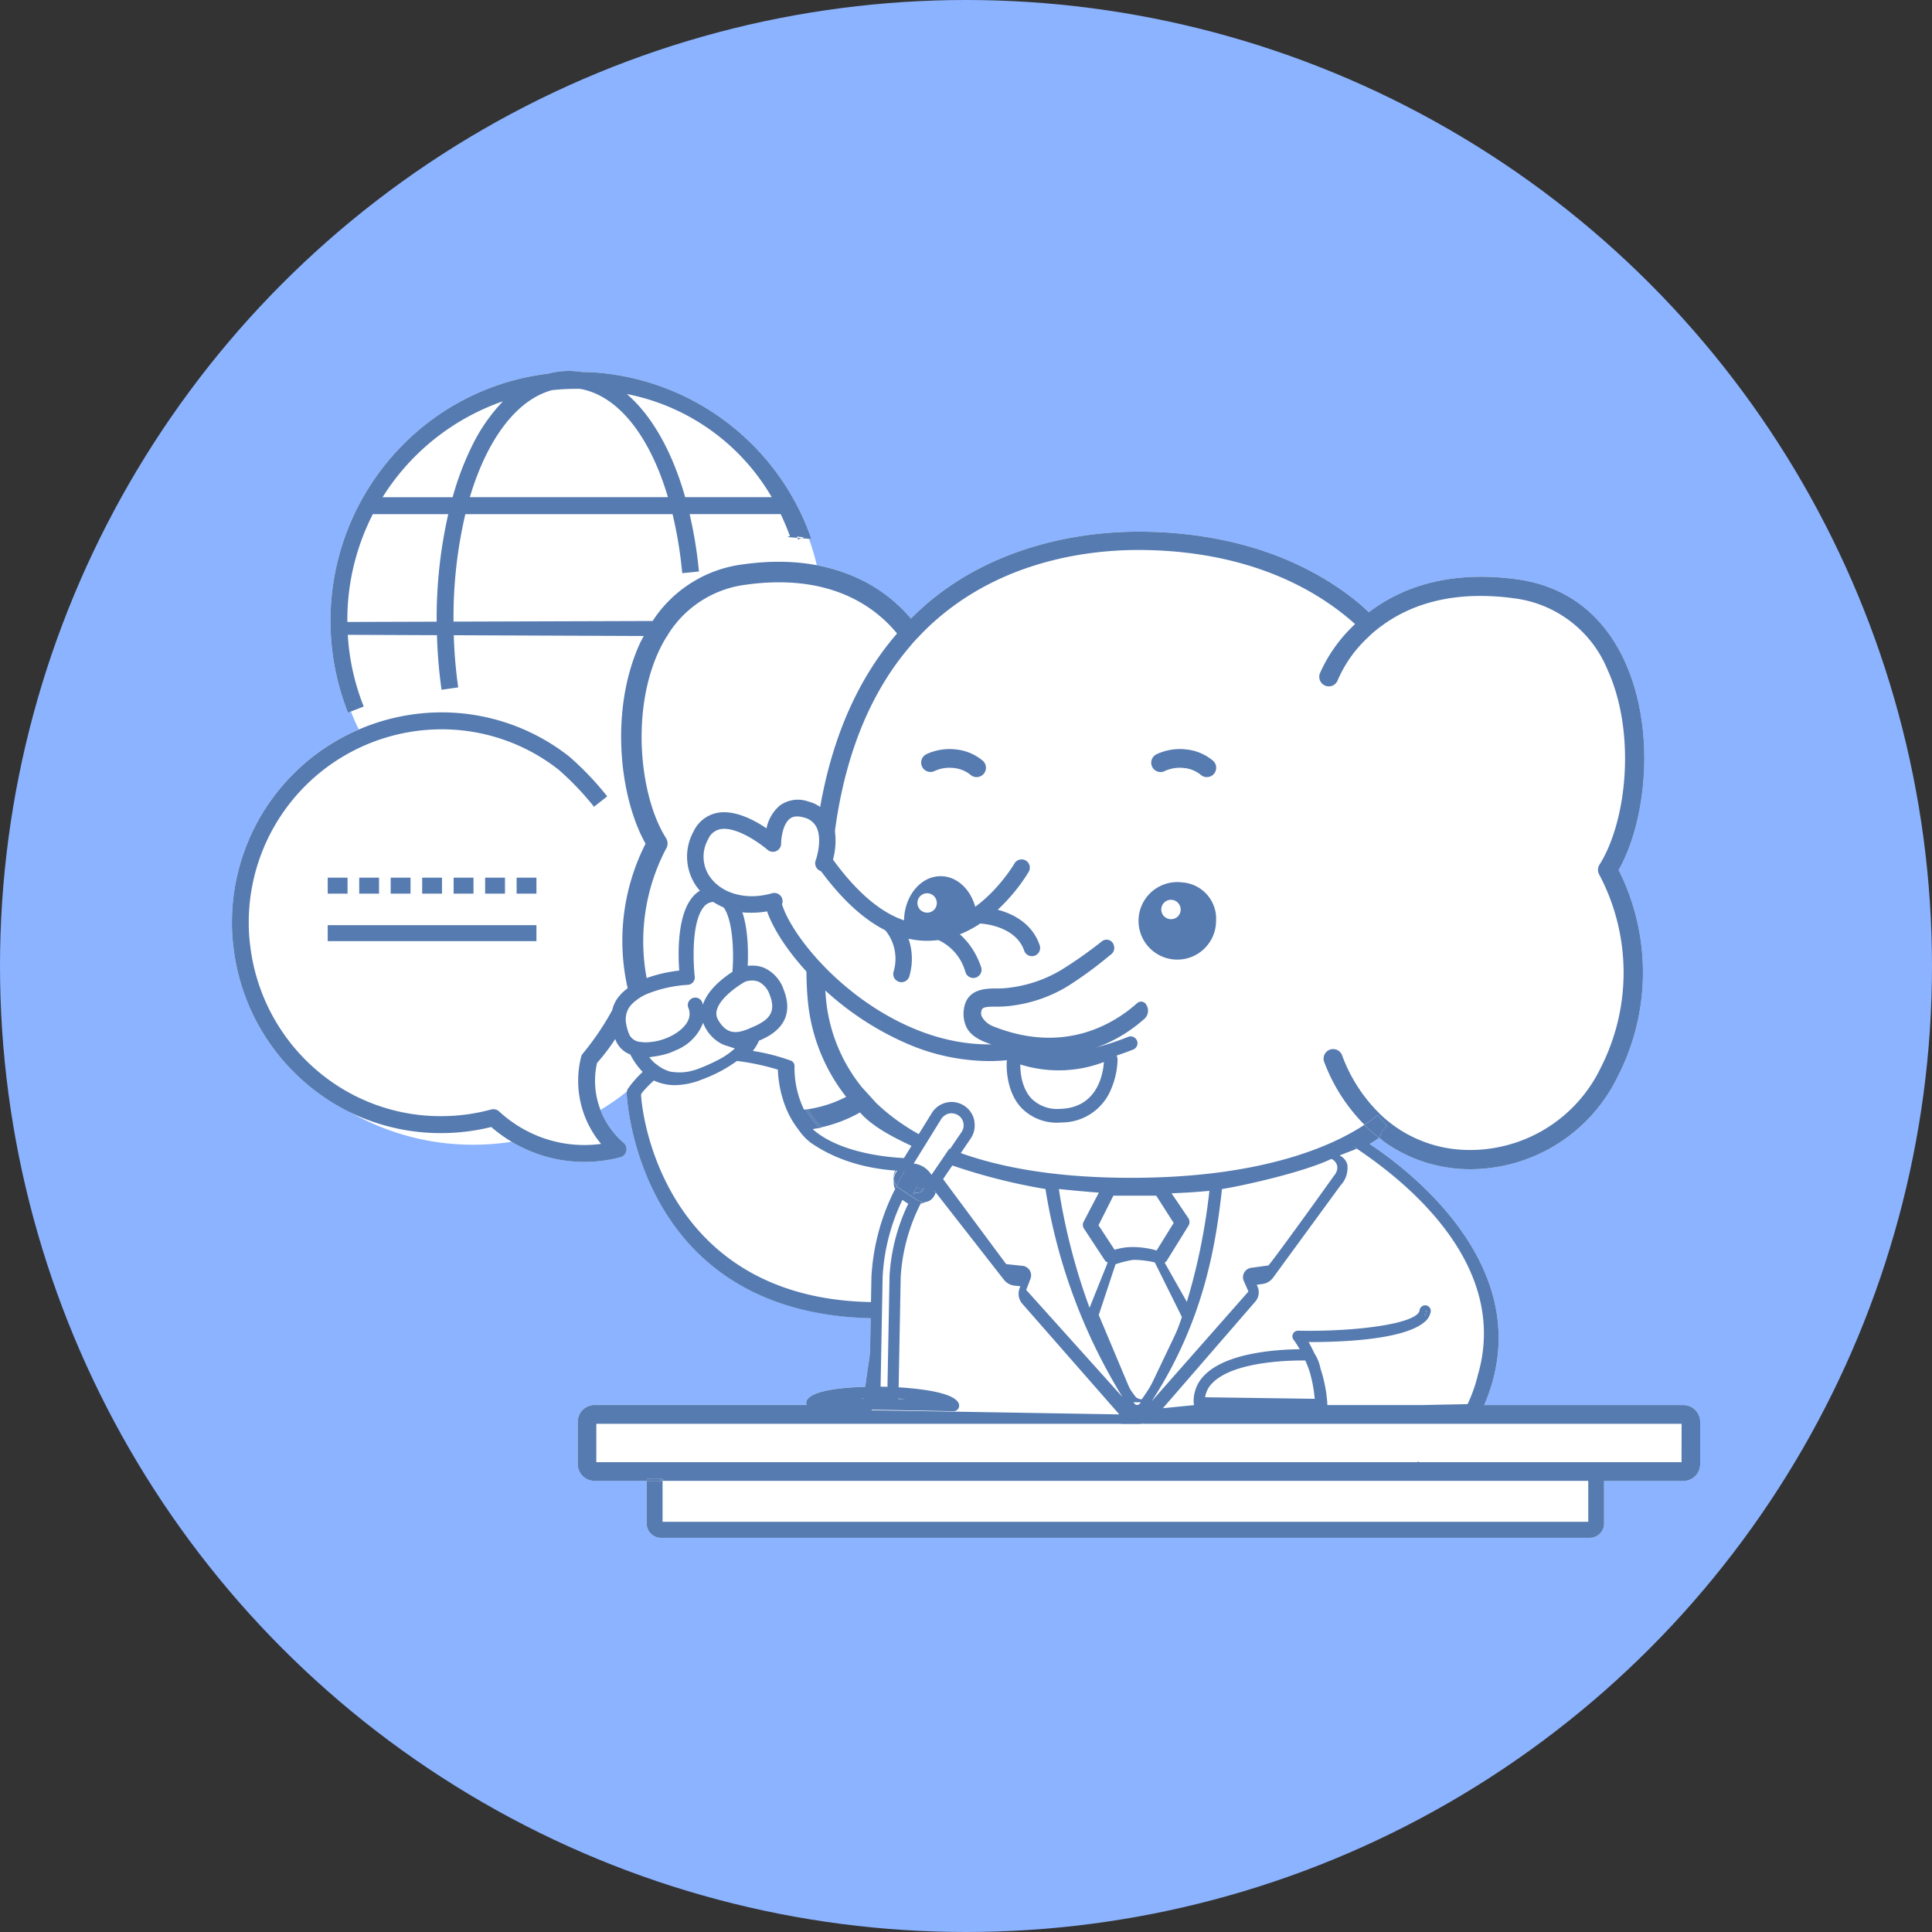 <svg xmlns="http://www.w3.org/2000/svg" width="250" height="250">
    <rect width="100%" height="100%" fill="#333333" stroke="none"/>
    <defs>
        <style>
            .cls-2{fill:#fff}.cls-3{fill:#567bb0}
        </style>
    </defs>
    <g id="그룹_3625" data-name="그룹 3625" transform="translate(-1320 -495.648)">
        <circle id="타원_1287" data-name="타원 1287" cx="125" cy="125" r="125" transform="translate(1320 495.648)" style="fill:#8bb3ff"/>
        <g id="그룹_3611" data-name="그룹 3611" transform="translate(0 -756)">
            <path id="패스_3837" data-name="패스 3837" class="cls-2" d="M671.876 1614.227H646.1a23.591 23.591 0 0 0 1.193-3.468c4.133-15.92-11.862-27.591-16.032-30.318a8.86 8.86 0 0 0 1.244-.807l.674.544a19.061 19.061 0 0 0 10.248 3.512c.315.014.628.022.943.022a21.258 21.258 0 0 0 18.992-11.96 29.455 29.455 0 0 0 .132-26.759c3.58-6.3 4.883-18.1.779-27.04-2.768-6.031-7.543-9.681-13.81-10.559-9.161-1.282-15.311 1.2-19.289 4.242-.566-.517-1.124-1.042-1.726-1.521-9.237-7.361-20.372-8.905-28.086-8.905-5.971 0-17.4 1.151-26.829 8.862a35.7 35.7 0 0 0-2.609 2.383 20.063 20.063 0 0 0-2.214-2.227 21.068 21.068 0 0 0-9.97-4.675 31.27 31.27 0 0 0-1.012-3.417l.313.026-.09-.252a32.108 32.108 0 0 0-27.416-21.263 32.697 32.697 0 0 0-2.231-.1 10.347 10.347 0 0 0-4.335.22 31.67 31.67 0 0 0-16.774 7.334 32.344 32.344 0 0 0-9.216 36.284l.1.247.374-.147c.311.79.648 1.566 1.019 2.323a27.177 27.177 0 0 0-16.414 25.006 24.117 24.117 0 0 0 .214 3.279 27.272 27.272 0 0 0 10.74 18.6 26.777 26.777 0 0 0 4.334 2.624 31.928 31.928 0 0 0 15.969 4.223 32.743 32.743 0 0 0 4.957-.381 18.53 18.53 0 0 0 2.621 1.3 17.955 17.955 0 0 0 6.748 1.3 18.469 18.469 0 0 0 4.663-.591 1.08 1.08 0 0 0 .79-.813 1.1 1.1 0 0 0-.357-1.075 10.687 10.687 0 0 1-2.977-4.249 30.66 30.66 0 0 0 3.409-2.376 1.164 1.164 0 0 0-.034.311c.081 1.028 1.653 28.29 31.576 29l-.088 4.7a145.06 145.06 0 0 0-.606 4.192c-2.765.076-6.875.414-7.562 1.749a.741.741 0 0 0-.081.316.727.727 0 0 0 .051.285h-27.45a2.181 2.181 0 0 0-2.17 2.183v5.45a2.179 2.179 0 0 0 2.17 2.183h6.75v5.511a1.856 1.856 0 0 0 1.851 1.86h120.183a1.856 1.856 0 0 0 1.851-1.86v-5.5h10.266a2.178 2.178 0 0 0 2.17-2.183v-5.45a2.179 2.179 0 0 0-2.17-2.175z" transform="translate(865.953 -180.766)"/>
            <g id="_-e-icon_08_off" data-name="-e-icon_08_off" transform="translate(164.791 758.778)">
                <path id="패스_1447" data-name="패스 1447" class="cls-3" d="m1309.146 661.963-3.236-5.713a.8.8 0 0 0 .291-.265l2.825-4.559a.972.972 0 0 0 0-.865l-2.774-4.093a2.368 2.368 0 0 0-.864-.224h-6.769a1.545 1.545 0 0 0-.875.291l-2.323 4.446a.884.884 0 0 0 .018.813l2.726 4.151a.866.866 0 0 0 .38.293l-2.808 7a.6.6 0 0 0 .039.538l5.993 10.549 1.76-.008 5.054-10.4c.108-.189.118-2.979.565-1.944m-11.792-10.553 1.924-3.829h5.546l2.256 3.528-2.208 3.565a11.174 11.174 0 0 0-3.039-.447 7.929 7.929 0 0 0-2.4.352zm6.071 22.221c-.336.706-1.506.053-1.852-.649l-4.189-9.965 2.175-6.563a13.845 13.845 0 0 1 2.289-.571 12.9 12.9 0 0 1 2.786.328l3.624 7.292z"/>
                <path id="패스_1448" data-name="패스 1448" class="cls-3" d="M1308.2 607.054a5.016 5.016 0 1 0 4.366 5.051 4.712 4.712 0 0 0-4.366-5.051m-1.456 4.758a1.254 1.254 0 1 1 1.241-1.211 1.234 1.234 0 0 1-1.241 1.211"/>
                <path id="패스_1449" data-name="패스 1449" class="cls-3" d="M1312.161 591.3a6.348 6.348 0 0 0-3.466-1.454 7.087 7.087 0 0 0-3.781.6 1.213 1.213 0 0 0 .019 2.239 1.187 1.187 0 0 0 .92-.008 4.653 4.653 0 0 1 2.555-.426 4.02 4.02 0 0 1 2.19.888 1.187 1.187 0 0 0 .692.288h.09a1.2 1.2 0 0 0 .915-.424 1.217 1.217 0 0 0-.133-1.707"/>
                <path id="패스_1450" data-name="패스 1450" class="cls-3" d="M1282.368 591.3a6.373 6.373 0 0 0-3.467-1.454 7.087 7.087 0 0 0-3.781.6 1.211 1.211 0 0 0 .941 2.231 4.624 4.624 0 0 1 2.555-.426 4.016 4.016 0 0 1 2.188.888 1.181 1.181 0 0 0 .692.288h.09a1.2 1.2 0 0 0 .915-.424 1.218 1.218 0 0 0-.132-1.707"/>
                <path id="패스_1451" data-name="패스 1451" class="cls-3" d="m1258.47 562.674.448-.161-.529-.043c.025.07.056.134.081.2"/>
                <path id="패스_1452" data-name="패스 1452" class="cls-3" d="m1261.262 638.8.28-.064a9.137 9.137 0 0 1-1.776-2.333c-.082.014-.17.014-.255.027a9.4 9.4 0 0 0 1.751 2.37"/>
                <path id="패스_1453" data-name="패스 1453" class="cls-3" d="m1242.6 628.809.005.008c.063-.032.127-.062.191-.093-.067.025-.13.059-.2.085"/>
                <path id="패스_1454" data-name="패스 1454" class="cls-3" d="M1242.049 629.051c.123-.047.247-.088.367-.14.067-.029.129-.062.193-.094l-.005-.006c-.187.078-.374.157-.555.241"/>
                <path id="패스_1455" data-name="패스 1455" class="cls-3" d="m1339.858 662.533-.238-.031-.03.694a1.5 1.5 0 0 0 .268-.664"/>
                <path id="패스_1456" data-name="패스 1456" class="cls-3" d="M1302.335 674.924h.322v-.029l.024-.055c.023-.052.048-.1.071-.157h-.527l-.027.057z"/>
                <path id="패스_1457" data-name="패스 1457" class="cls-3" d="M1302.223 674.684h-.073l.046.059a.51.51 0 0 1 .028-.059"/>
                <path id="패스_1458" data-name="패스 1458" class="cls-3" d="M1303.28 674.684h-.266l-.109.241h.265l.11-.241"/>
                <path id="패스_1459" data-name="패스 1459" class="cls-3" d="M1303.015 674.684h-.266c-.024.052-.048.1-.071.157l-.024.055v.029h.248l.11-.241"/>
                <path id="패스_1460" data-name="패스 1460" class="cls-3" d="M1302.8 676.865h-.1v.243h.122z"/>
                <path id="패스_1461" data-name="패스 1461" class="cls-3" d="M1303.283 676.865h-.242l.018.243h.243z"/>
                <path id="패스_1462" data-name="패스 1462" class="cls-3" d="M1303.04 676.865h-.241l.018.243h.242z"/>
                <path id="패스_1463" data-name="패스 1463" class="cls-3" d="M1302.5 675.168h.176l-.018-.242h-.322l.114.15a1.006 1.006 0 0 1 .05.092"/>
                <path id="패스_1464" data-name="패스 1464" class="cls-3" d="m1303.144 674.982.027-.057h-.265l-.006.014.016.229h.242z"/>
                <path id="패스_1465" data-name="패스 1465" class="cls-3" d="m1302.916 675.168-.018-.229.006-.013h-.248l.018.242z"/>
                <path id="사각형_39" data-name="사각형 39" class="cls-3" transform="translate(1239.299 684.257)" d="M0 0h1.235v.242H0z"/>
                <path id="사각형_40" data-name="사각형 40" class="cls-3" transform="translate(1238.89 684.257)" d="M0 0h.204v.242H0z"/>
                <path id="사각형_41" data-name="사각형 41" class="cls-3" transform="translate(1240.738 684.257)" d="M0 0h.207v.242H0z"/>
                <path id="사각형_42" data-name="사각형 42" class="cls-3" transform="translate(1239.094 684.257)" d="M0 0h.207v.242H0z"/>
                <path id="사각형_43" data-name="사각형 43" class="cls-3" transform="translate(1240.534 684.257)" d="M0 0h.204v.242H0z"/>
                <path id="사각형_44" data-name="사각형 44" class="cls-3" transform="translate(1201.691 606.44)" d="M0 0h2.564v2.068H0z"/>
                <path id="사각형_45" data-name="사각형 45" class="cls-3" transform="translate(1205.765 606.44)" d="M0 0h2.565v2.068H0z"/>
                <path id="사각형_46" data-name="사각형 46" class="cls-3" transform="translate(1197.616 606.44)" d="M0 0h2.565v2.068H0z"/>
                <path id="사각형_47" data-name="사각형 47" class="cls-3" transform="translate(1209.839 606.44)" d="M0 0h2.565v2.068H0z"/>
                <path id="사각형_48" data-name="사각형 48" class="cls-3" transform="translate(1222.059 606.439)" d="M0 0h2.565v2.068H0z"/>
                <path id="사각형_49" data-name="사각형 49" class="cls-3" transform="translate(1213.91 606.44)" d="M0 0h2.568v2.068H0z"/>
                <path id="사각형_50" data-name="사각형 50" class="cls-3" transform="translate(1217.985 606.44)" d="M0 0h2.568v2.068H0z"/>
                <path id="사각형_51" data-name="사각형 51" class="cls-3" transform="translate(1197.616 612.586)" d="M0 0h27.007v2.068H0z"/>
                <path id="패스_1466" data-name="패스 1466" class="cls-3" d="M1301.7 674.67c.054-.122.11-.243.163-.366l-.332-.438-.272.609a.677.677 0 0 0-.036.209h.47z"/>
                <path id="패스_1467" data-name="패스 1467" class="cls-3" d="m1302.029 674.523-.167-.219c-.053.122-.109.245-.163.366l-.006.014h.265l.072-.161"/>
                <path id="패스_1468" data-name="패스 1468" class="cls-3" d="m1302.151 674.684-.122-.161-.071.161z"/>
                <path id="패스_1469" data-name="패스 1469" class="cls-3" d="M1301.037 674.376c.108-.242.218-.487.328-.729l-.167-.219c-.128.284-.256.566-.381.85a1.232 1.232 0 0 0-.093.405h.26a1 1 0 0 1 .053-.307"/>
                <path id="패스_1470" data-name="패스 1470" class="cls-3" d="M1301.259 674.475c.089-.2.182-.405.272-.609l-.166-.218c-.11.242-.22.485-.328.729a1 1 0 0 0-.053.307h.24a.683.683 0 0 1 .035-.209"/>
                <path id="패스_1471" data-name="패스 1471" class="cls-3" d="m1300.721 674.924-.005-.068a1.3 1.3 0 0 1 .009-.173h-1.609l.185.241z"/>
                <path id="패스_1472" data-name="패스 1472" class="cls-3" d="m1301.675 674.724.019-.041h-.47a.661.661 0 0 0-.025.139l.008.1h.484z"/>
                <path id="패스_1473" data-name="패스 1473" class="cls-3" d="M1302.2 674.742c-.01.024-.021.046-.03.07l.008.113h.162z"/>
                <path id="패스_1474" data-name="패스 1474" class="cls-3" d="m1301.92 674.768.037-.083h-.265l-.018.041.014.2h.243z"/>
                <path id="패스_1475" data-name="패스 1475" class="cls-3" d="M1302.165 674.812c.01-.024.022-.046.03-.07l-.046-.059h-.191c-.013.028-.027.056-.037.084l.01.158h.242z"/>
                <path id="패스_1476" data-name="패스 1476" class="cls-3" d="M1300.721 674.924h.242l-.005-.084a1 1 0 0 1 .027-.157h-.26a1.3 1.3 0 0 0-.009.173z"/>
                <path id="패스_1477" data-name="패스 1477" class="cls-3" d="M1301.2 674.822a.661.661 0 0 1 .025-.139h-.24a.978.978 0 0 0-.027.157l.005.084h.243z"/>
                <path id="패스_1478" data-name="패스 1478" class="cls-3" d="m1300.881 677.109-.019-.243h-.579v.243z"/>
                <path id="패스_1479" data-name="패스 1479" class="cls-3" d="m1301.85 677.109-.019-.243h-.483l.018.243z"/>
                <path id="패스_1480" data-name="패스 1480" class="cls-3" d="M1302.7 677.109v-.243h-.381l.019.243z"/>
                <path id="패스_1481" data-name="패스 1481" class="cls-3" d="M1302.074 676.865h-.242l.018.243h.243z"/>
                <path id="패스_1482" data-name="패스 1482" class="cls-3" d="m1302.334 677.109-.019-.243h-.241l.019.243z"/>
                <path id="패스_1483" data-name="패스 1483" class="cls-3" d="m1301.124 677.109-.019-.243h-.242l.019.243z"/>
                <path id="패스_1484" data-name="패스 1484" class="cls-3" d="m1301.366 677.109-.019-.243h-.242l.019.243z"/>
                <path id="패스_1485" data-name="패스 1485" class="cls-3" d="M1300.721 674.925h-1.42l.184.242h1.255z"/>
                <path id="패스_1486" data-name="패스 1486" class="cls-3" d="M1301.689 674.925h-.484l.019.242h.484z"/>
                <path id="패스_1487" data-name="패스 1487" class="cls-3" d="m1302.448 675.076-.114-.15h-.162l.018.242h.308a1.006 1.006 0 0 0-.05-.092"/>
                <path id="패스_1488" data-name="패스 1488" class="cls-3" d="M1301.932 674.925h-.242l.018.242h.242z"/>
                <path id="패스_1489" data-name="패스 1489" class="cls-3" d="M1302.173 674.925h-.241l.016.242h.242z"/>
                <path id="패스_1490" data-name="패스 1490" class="cls-3" d="m1300.982 675.168-.019-.242h-.242l.019.242z"/>
                <path id="패스_1491" data-name="패스 1491" class="cls-3" d="m1301.224 675.168-.019-.242h-.242l.019.242z"/>
                <path id="패스_1492" data-name="패스 1492" class="cls-3" d="M1328.8 639.958c.1-.048.193-.1.29-.148"/>
                <path id="패스_1493" data-name="패스 1493" class="cls-3" d="M1277.989 636.781c.023-.005.046-.005.068-.009-.023 0-.046 0-.068.009"/>
                <path id="패스_1494" data-name="패스 1494" class="cls-3" d="M1278.52 636.761c.051.006.1.011.151.023a1.574 1.574 0 0 0-.151-.023"/>
                <path id="패스_1495" data-name="패스 1495" class="cls-3" d="M1272.706 643.434a2.335 2.335 0 0 0-.3.06 1.334 1.334 0 0 1 .244.036c.019-.031.037-.065.054-.1"/>
                <path id="패스_1496" data-name="패스 1496" class="cls-3" d="M1270.855 645.721a2.355 2.355 0 0 0 .176 1.027 8.07 8.07 0 0 1 .2-.394 1.44 1.44 0 0 1-.372-.633"/>
                <path id="패스_1497" data-name="패스 1497" class="cls-3" d="M1271.227 646.354c.01-.02.022-.041.03-.062a1.415 1.415 0 0 1-.39-.929 2.265 2.265 0 0 0-.013.358 1.447 1.447 0 0 0 .372.633"/>
                <path id="패스_1498" data-name="패스 1498" class="cls-3" d="m1272.446 647.155-.028.059.758.5.028-.056z"/>
                <path id="패스_1499" data-name="패스 1499" class="cls-3" d="M1276.161 645.91a2.574 2.574 0 0 0-.167-.575l-.123.215a1.466 1.466 0 0 1 .29.359"/>
                <path id="패스_1500" data-name="패스 1500" class="cls-3" d="M1274.463 648.373c-.039.08-.079.159-.118.241a2.337 2.337 0 0 0 .683-.222 1.461 1.461 0 0 1-.233.028 1.4 1.4 0 0 1-.332-.047"/>
                <path id="패스_1501" data-name="패스 1501" class="cls-3" d="m1273.159 643.712.184-.294z"/>
                <path id="패스_1502" data-name="패스 1502" class="cls-3" d="m1273.159 643.712.184-.294a2.333 2.333 0 0 0-.247-.029 2.608 2.608 0 0 0-.39.045l-.054.1a1.5 1.5 0 0 1 .508.183"/>
                <path id="패스_1503" data-name="패스 1503" class="cls-3" d="m1273.2 647.654-.027.057.561.368a1.407 1.407 0 0 0 .486.192 1.192 1.192 0 0 1-.222-.09z"/>
                <path id="패스_1504" data-name="패스 1504" class="cls-3" d="M1271.493 646.525a1.371 1.371 0 0 1-.236-.234.69.69 0 0 1-.03.062 1.326 1.326 0 0 0 .232.229l.958.629.029-.059z"/>
                <path id="패스_1505" data-name="패스 1505" class="cls-3" d="m1272.615 646.814.367.242z"/>
                <path id="패스_1506" data-name="패스 1506" class="cls-3" d="M1276.161 645.91a2.308 2.308 0 0 1-.072 1.049l.242-.353a1.466 1.466 0 0 0 0-.3 1.446 1.446 0 0 0-.167-.4"/>
                <path id="패스_1507" data-name="패스 1507" class="cls-3" d="M1272.405 643.494a1.443 1.443 0 0 0-1.21.659l-.117.178a1.407 1.407 0 0 0-.209.851 2.128 2.128 0 0 1 .294-.8 2.16 2.16 0 0 1 1.245-.891"/>
                <path id="패스_1508" data-name="패스 1508" class="cls-3" d="M1273.1 644.844h-.013a1.561 1.561 0 0 1 .307.045 1.529 1.529 0 0 0-.294-.047"/>
                <path id="패스_1509" data-name="패스 1509" class="cls-3" d="M1272.63 646.591a.4.4 0 0 0-.142.133v.005-.005a.4.4 0 0 1 .142-.133"/>
                <path id="패스_1510" data-name="패스 1510" class="cls-3" d="m1272.485 646.73.13.084z"/>
                <path id="패스_1511" data-name="패스 1511" class="cls-3" d="M1273.92 647.2c.016 0 .027-.008.042-.008-.02 0-.038.006-.058.006h.016"/>
                <path id="패스_1512" data-name="패스 1512" class="cls-3" d="m1273.082 645.911.755.5z"/>
                <path id="패스_1513" data-name="패스 1513" class="cls-3" d="m1274.527 646.861-.692-.454z"/>
                <path id="패스_1514" data-name="패스 1514" class="cls-3" d="M1273.836 646.408c-.155.293-.309.6-.464.907l.109.071v-.005a.425.425 0 0 0 .066-.227 1.59 1.59 0 0 0 .353.047c.019 0 .037-.006.058-.006a1 1 0 0 0 .326-.066.686.686 0 0 0 .089-.037.614.614 0 0 0 .369-.552l-.218.321z"/>
                <path id="패스_1515" data-name="패스 1515" class="cls-3" d="m1273.082 645.911-.735-.483z"/>
                <path id="패스_1516" data-name="패스 1516" class="cls-3" d="M1271.616 645.576c.352-.675.7-1.292 1.034-1.865a1.334 1.334 0 0 0-.245-.036 2.157 2.157 0 0 0-1.245.892 2.114 2.114 0 0 0-.294.8 1.415 1.415 0 0 0 .391.93c.119-.242.24-.492.359-.716"/>
                <path id="패스_1517" data-name="패스 1517" class="cls-3" d="M1274.463 648.373c.01-.022.021-.039.03-.06a1.4 1.4 0 0 1-.27-.039 1.758 1.758 0 0 0 .24.1"/>
                <path id="패스_1518" data-name="패스 1518" class="cls-3" d="m1272.346 645.246-.1-.064.91-1.47-.91 1.47z"/>
                <path id="패스_1519" data-name="패스 1519" class="cls-3" d="m1273.547 644.918-.023-.006h.024"/>
                <path id="패스_1520" data-name="패스 1520" class="cls-3" d="M1273.524 644.912c-.046-.014-.087-.01-.133-.02.044.01.087.009.132.023"/>
                <path id="패스_1521" data-name="패스 1521" class="cls-3" d="m1273.372 647.315.109.071z"/>
                <path id="패스_1522" data-name="패스 1522" class="cls-3" d="M1278.6 675.48h-.011l-18.341-.345a.729.729 0 0 1-.63-1.063c.944-1.834 8.368-1.789 9.855-1.762s8.906.263 9.782 2.133a.736.736 0 0 1-.048.707.722.722 0 0 1-.607.33m-12.069-1.682 5.838.111c-.877-.073-1.851-.124-2.922-.144s-2.041-.008-2.916.033"/>
                <path id="패스_1523" data-name="패스 1523" class="cls-3" d="M1334.689 638.526a13.139 13.139 0 0 1-1.208-1.367 19.3 19.3 0 0 1-1.71 1.256c.206.208.4.438.612.635l1.287 1.04c.467-.417-.252-.326 1.02-1.563"/>
                <path id="패스_1524" data-name="패스 1524" class="cls-3" d="M1373.039 674.684h-25.776a23.477 23.477 0 0 0 1.193-3.468c4.133-15.92-11.862-27.591-16.032-30.318a8.8 8.8 0 0 0 1.245-.808l-1.287-1.04c-.214-.2-.405-.427-.612-.635-4.449 2.945-13.71 6.865-30.17 6.864-.434 0-.877 0-1.317-.008-14.694-.181-25.283-3.526-31.689-9.67-.033-.031-.061-.065-.094-.1l-1.776-1.961a21.31 21.31 0 0 1-4.656-11.651 40.754 40.754 0 0 1 .466-10.322l.019-.2c0-16.642 4.251-27.483 10.141-34.538l.227-.273c.077-.089.151-.182.229-.271.062-.071.122-.15.184-.22l.25-.278c.084-.092.152-.157.225-.238s.158-.164.237-.247l.239-.25c.08-.084.158-.169.239-.252 9.084-9.244 21.139-10.763 28-10.763 7.339 0 17.917 1.458 26.622 8.391q.722.577 1.406 1.191c-.256.246-.5.492-.739.739a19.292 19.292 0 0 0-3.812 5.647 1.243 1.243 0 0 0 .717 1.6 1.23 1.23 0 0 0 1.592-.719 16.328 16.328 0 0 1 3.441-5.079c.163-.168.348-.338.527-.507.125-.121.241-.241.375-.362.305-.273.631-.543.973-.809.147-.115.3-.226.455-.336 3.543-2.588 9.009-4.629 17.2-3.482a15.077 15.077 0 0 1 11.907 9.14c3.776 8.226 2.528 19.73-1.008 25.312a1.253 1.253 0 0 0-.005 1.326 27.1 27.1 0 0 1 .134 25.016 18.75 18.75 0 0 1-17.611 10.559 16.68 16.68 0 0 1-8.49-2.7q-.526-.346-1.027-.731t-.963-.8a20.37 20.37 0 0 1-5.325-7.959 1.237 1.237 0 1 0-2.3.9 23.014 23.014 0 0 0 5.173 8.04 19.125 19.125 0 0 0 1.71-1.256 13.009 13.009 0 0 0 1.208 1.367c-1.272 1.237-.552 1.148-1.02 1.563l.678.547a19.062 19.062 0 0 0 10.248 3.512c.315.014.628.022.943.022a21.256 21.256 0 0 0 18.992-11.96 29.455 29.455 0 0 0 .132-26.759c3.58-6.3 4.883-18.1.779-27.04-2.768-6.031-7.543-9.681-13.81-10.559-9.161-1.282-15.311 1.2-19.289 4.242-.566-.517-1.124-1.042-1.726-1.521-9.237-7.361-20.372-8.905-28.086-8.905-5.971 0-17.4 1.151-26.829 8.862a35.7 35.7 0 0 0-2.609 2.383 20.2 20.2 0 0 0-2.214-2.227c-3.437-2.952-9.616-6.18-19.515-4.788a16.382 16.382 0 0 0-11.7 7.33l-25.763.08v-.254a58.323 58.323 0 0 1 1.53-13.653h26.812a54.607 54.607 0 0 1 1.227 7.376l.024.262 2.167-.218-.028-.266a56.143 56.143 0 0 0-1.181-7.155h11.784a30.843 30.843 0 0 1 1.195 2.848l-.345.116 1.312.107c-.022-.056-.047-.111-.068-.167l.93.092-.331.118 1.281.106-.09-.252a32.111 32.111 0 0 0-27.416-21.263 32.697 32.697 0 0 0-2.231-.1 10.369 10.369 0 0 0-4.335.22 31.679 31.679 0 0 0-16.774 7.334 32.344 32.344 0 0 0-9.216 36.284l.1.247 2.029-.793-.093-.25a29.646 29.646 0 0 1-1.964-9.031l11.537.047a63.845 63.845 0 0 0 .557 6.8l.034.262 2.16-.306-.038-.263a60.849 60.849 0 0 1-.537-6.487l24.586.1c-.16.307-.334.594-.483.916-3.921 8.545-2.72 19.847.714 25.957a27.749 27.749 0 0 0-2.314 18.708 5.677 5.677 0 0 0-1.5 1.575 4.624 4.624 0 0 0-.505 1.269 35.386 35.386 0 0 1-3.776 5.581 1.143 1.143 0 0 0-.247.471 12.724 12.724 0 0 0 2.589 11.242 16.028 16.028 0 0 1-8.135-1 16.547 16.547 0 0 1-5.064-3.2 1.1 1.1 0 0 0-1.018-.25 24.892 24.892 0 0 1-6.5.864 24.58 24.58 0 0 1-14.8-4.913 25.094 25.094 0 0 1-9.884-17.116 22.343 22.343 0 0 1-.193-3 24.981 24.981 0 0 1 24.881-25.029 24.475 24.475 0 0 1 15.214 5.223 37.143 37.143 0 0 1 4.416 4.592l.161.21 1.711-1.348-.165-.208a38.379 38.379 0 0 0-4.755-4.951 26.694 26.694 0 0 0-16.582-5.711 27.172 27.172 0 0 0-27.057 27.222 24.247 24.247 0 0 0 .213 3.279 27.275 27.275 0 0 0 10.741 18.6 26.759 26.759 0 0 0 16.1 5.343 27.1 27.1 0 0 0 6.5-.792 18.563 18.563 0 0 0 5.281 3.216 17.967 17.967 0 0 0 6.748 1.3 18.533 18.533 0 0 0 4.663-.591 1.084 1.084 0 0 0 .79-.813 1.1 1.1 0 0 0-.357-1.075 10.7 10.7 0 0 1-3.578-6.46 10.468 10.468 0 0 1 .141-3.856 27.176 27.176 0 0 0 2.356-3.1c.044.1.078.206.127.312a3.265 3.265 0 0 0 1.823 1.683 9.413 9.413 0 0 0 1.6 2.259 13.892 13.892 0 0 0-1.862 2.111 1.151 1.151 0 0 0-.209.737c.081 1.036 1.663 28.776 32.337 29.031-.451 2.215-1.2 6.3-1.737 11.218h-34.759a2.18 2.18 0 0 0-2.17 2.183v5.45a2.179 2.179 0 0 0 2.17 2.183h6.762v-.242h2.056v.242h119.772v5.3h-119.784v-5.3h-2.056v5.511a1.857 1.857 0 0 0 1.851 1.86h120.183a1.857 1.857 0 0 0 1.851-1.86V684.5h10.266a2.178 2.178 0 0 0 2.17-2.183v-5.45a2.179 2.179 0 0 0-2.17-2.183m-117.967-117.478h-11.2c-1.687-5.935-4.311-10.563-7.552-13.348a27.861 27.861 0 0 1 18.75 13.348m-28.433-13.851a29.521 29.521 0 0 1 3.621-.168c4.9.85 9.022 6.05 11.382 14.019h-25.635c2.222-7.464 6.028-12.607 10.632-13.851m-14.927 29.7c0 .088.005.173.005.26l-11.562.036c0-.906.023-1.816.1-2.731a30.107 30.107 0 0 1 3.2-11.218h9.759a60.641 60.641 0 0 0-1.5 13.653m-7-15.846a29.99 29.99 0 0 1 15.581-12.414 22.8 22.8 0 0 0-4.009 5.785 37.913 37.913 0 0 0-2.506 6.63zm126.039 84.317-.5-.385c2.651 1.869 20.943 13.369 16.191 29.656a19.465 19.465 0 0 1-1.329 3.768l-6.009.121h-12.138c-.006-.122-.005-.242-.014-.364a18.232 18.232 0 0 0-.875-4.365 5.238 5.238 0 0 0-.759-1.914c-.2-.427-.4-.818-.583-1.156l-.2-.357h.412c7.628-.023 12.748-.959 14.616-2.616a2.144 2.144 0 0 0 .776-1.315.723.723 0 0 0-1.155-.673.719.719 0 0 0-.28.485c-.228 1.766-8.326 2.8-15.724 2.65h-.02a.72.72 0 0 0-.638.405.734.734 0 0 0 .082.776 11.063 11.063 0 0 1 .783 1.221c-2.673.023-9.369.378-12.286 3.322a4.724 4.724 0 0 0-1.431 3.639.738.738 0 0 0 .063.264l-4.048.406 11.959-13.8a1.84 1.84 0 0 0 .291-1.937l-.105-.237.763-.106a2.029 2.029 0 0 0 1.348-.81l8.74-11.953a3.281 3.281 0 0 0 .866-2.714 1.837 1.837 0 0 0-.966-1.135c.039-.017-.019-.022.019-.039zm-5.418 32.349-14.187-.2a3.31 3.31 0 0 1 .974-1.869c2.821-2.844 10.327-2.91 11.992-2.887.2.441.39.929.571 1.464a18.538 18.538 0 0 1 .65 3.49m14.286-11.373.238.031a1.513 1.513 0 0 1-.268.665zm-12.149-19.661c.432.116 1.369 1.023.281 2.268 0 .032-8.276 11.56-8.458 11.547l-.019-.028-2.16.3a1.238 1.238 0 0 0-.906.61 1.2 1.2 0 0 0-.058 1.078l.606 1.377-12.526 14.209c6.847-10.534 8.329-20.484 9.1-27.468 1.877-.27 10.269-2.046 14.137-3.889m-27.089 4.481c.452.005.893.009 1.336.009a91.3 91.3 0 0 0 9.988-.364c-.921 8.549-3.725 20.106-8.88 27.147a.491.491 0 1 1-.61-.419c-5.161-6.792-8.7-18.355-9.987-26.965 2.451.236 5.443.559 8.153.592m-22.733-3.916a76.351 76.351 0 0 0 12.847 3.323 73.283 73.283 0 0 0 9.969 26.921L1288 659.783l.554-1.448a1.233 1.233 0 0 0-1.025-1.665l-2.122-.224-8.581-11.565c-.047-.061-.06-.087-.087-.129zm-36.254-40.683a1.338 1.338 0 0 0-.008-1.418c-3.364-5.315-4.553-16.269-.955-24.107a17.866 17.866 0 0 1 1.087-2.02h.059l.033-.139a13.9 13.9 0 0 1 10.116-6.51c10.9-1.52 16.732 2.859 19.562 6.314-7.343 8.476-11.078 20.68-11.085 36.378a41.766 41.766 0 0 0-.481 10.892 23.664 23.664 0 0 0 4.98 12.685 15.792 15.792 0 0 1-4.936 1.6 9.1 9.1 0 0 0 1.775 2.333 18.287 18.287 0 0 0 4.95-1.911c.162.163.308.336.475.5 2.106 2.018 4.958 3.217 7.883 4.639.3-.008.25.5.5.486a2.986 2.986 0 0 0-.348.261c-.161-.076-.692.12-.85.043-3.235.088-10.1-.533-13.745-3.737-.1-.088 1.229-.183 1.132-.276l-.28.064a9.435 9.435 0 0 1-1.751-2.37c-.083.011-.17.014-.255.024a12.4 12.4 0 0 1-1.23-5.656.732.732 0 0 0-.459-.677 26.228 26.228 0 0 0-4.927-1.264c.053-.071.1-.145.154-.219l.156-.219a7.12 7.12 0 0 0 .5-.931l.023.029c1.21-.528 4.883-2.13 3.161-6.549a4.744 4.744 0 0 0-2.563-2.872 3.964 3.964 0 0 0-1.44-.279 4.7 4.7 0 0 0-.66.033c.02-.419.033-.981.029-1.6-.015-2.408-.342-5.911-2-7.6a3.268 3.268 0 0 0-2.674-1 3.552 3.552 0 0 0-2.551 1.37c-1.936 2.373-1.825 7.276-1.666 9.439a18.8 18.8 0 0 0-4.218.968 25.782 25.782 0 0 1 2.5-16.712m6.753 22.129a1.62 1.62 0 0 1-.161-1.314c.412-1.456 2.4-2.884 3.395-3.48.077-.045.161-.1.225-.133a2.512 2.512 0 0 1 1.733-.034c.01 0 .02 0 .03.008a2.929 2.929 0 0 1 1.472 1.776c.67 1.718.144 2.664-.774 3.322a7.394 7.394 0 0 1-1.358.735l-.26.116c-.181.08-.362.158-.542.229-1.372.54-2.677.674-3.761-1.226m2.16 3.694a9.908 9.908 0 0 1-1.876 1.334c-.138.079-.3.154-.45.232s-.294.154-.451.229c-.568.274-1.176.544-1.87.807a8.352 8.352 0 0 1-.856.273 6.178 6.178 0 0 1-2.4.182c-.13-.018-.266-.02-.393-.048-.11-.025-.217-.059-.324-.092 0 0-.38-.141-.754-.331a7.775 7.775 0 0 1-1.088-.779 6.163 6.163 0 0 1-.611-.68c.234-.013.475-.066.713-.1a9.452 9.452 0 0 0 2.1-.522c.181-.085.367-.163.556-.242.065-.027.128-.06.2-.085a6.2 6.2 0 0 0 3.4-3.509 3.675 3.675 0 0 0 .271.607 5.012 5.012 0 0 0 2.118 2.124 3.985 3.985 0 0 0 .742.28zm-12.167-.84a1.757 1.757 0 0 1-1.45-.872 5.6 5.6 0 0 1-.438-1.442 2.927 2.927 0 0 1 .319-2.057 3.258 3.258 0 0 1 .4-.515 6.4 6.4 0 0 1 2.356-1.476 17.02 17.02 0 0 1 4.879-1.03.966.966 0 0 0 .692-.34.976.976 0 0 0 .223-.74c-.215-1.842-.432-7.041 1.15-8.978a1.667 1.667 0 0 1 1.208-.668 1.387 1.387 0 0 1 1.151.431c.852.868 1.254 2.868 1.388 4.873.039.6.057 1.19.056 1.757 0 .686-.029 1.332-.077 1.879a.812.812 0 0 0 .009.1c-1.135.729-3.211 2.288-3.833 4.261-.034-.11-.048-.219-.093-.327a.965.965 0 1 0-1.785.735c.685 1.678-1 3.114-2.649 3.834-.015.008-.033.011-.048.018a7.439 7.439 0 0 1-2.687.6 4.591 4.591 0 0 1-.774-.043m30.846 36.912a1.339 1.339 0 0 0-.123-1.125c-.224-.284.414-1.357 0-1.374-.337.009-.161-.747-.493-.749-25.843-.219-29.871-22.014-30.19-26.717a.491.491 0 0 1 .105-.356 13.862 13.862 0 0 1 1.551-1.6 6.424 6.424 0 0 0 2.725.6c.071 0 .144-.009.214-.011a9.523 9.523 0 0 0 3.143-.668c.057-.022.106-.046.165-.068a18.364 18.364 0 0 0 4.5-2.385 30.3 30.3 0 0 1 5.294 1.125 14.832 14.832 0 0 0 1.084 5.043A11.893 11.893 0 0 0 1258.5 639a7.561 7.561 0 0 0 1.587 1.714c4.677 3.259 10.131 3.775 13.859 3.7.072.442 1.156 1.222 1.566 1.758l9.573 12.257a2.049 2.049 0 0 0 1.411.805l.746.079-.1.275a1.958 1.958 0 0 0 .36 1.994l12.544 14.311-32.046-.535c.737-6.668.808-9.953.984-10.738m103.816 17.454h-34.009v-.1a3.203 3.203 0 0 1-.227.1H1302.7v-.052.052h-70.327v-4.964h70.33a1.762 1.762 0 0 1 .592-.13l.01.13h69.5z"/>
                <path id="패스_1525" data-name="패스 1525" class="cls-3" d="M1276.991 606.248c-2.613-.046-4.762 2.532-4.8 5.756s2.047 5.874 4.66 5.919 4.76-2.532 4.8-5.757-2.048-5.873-4.66-5.917m-1.8 4.717a1.254 1.254 0 1 1 1.24-1.211 1.234 1.234 0 0 1-1.24 1.211"/>
                <path id="패스_1526" data-name="패스 1526" class="cls-3" d="M1302.337 627.541a.879.879 0 0 0-1.145-.5c-10.622 4.219-14.59.772-14.625.743a.877.877 0 0 0-1.24.023.865.865 0 0 0-.25.632.875.875 0 0 0 .266.623 3.824 3.824 0 0 0 .454.357 1.585 1.585 0 0 0-.312.8c0 .036-.3 3.666 1.892 6.008a6.4 6.4 0 0 0 5.059 1.9l.223-.01a6.9 6.9 0 0 0 6.325-4.308 10.439 10.439 0 0 0 .836-3.724v-.159a1.6 1.6 0 0 0-.119-.47c.7-.233 1.411-.483 2.138-.772a.89.89 0 0 0 .5-1.151m-4.308 3.016c-.138 1.5-.933 5.576-5.453 5.8-.056 0-.118.005-.182.005a4.716 4.716 0 0 1-3.729-1.344 4.373 4.373 0 0 1-.452-.575 4.644 4.644 0 0 1-.233-.418c-.036-.068-.08-.133-.111-.2-.07-.145-.122-.293-.176-.441-.025-.066-.057-.133-.08-.2-.051-.155-.089-.307-.128-.46-.015-.057-.034-.116-.048-.172a7.455 7.455 0 0 1-.09-.487c-.006-.037-.016-.076-.021-.112-.021-.141-.033-.27-.046-.4 0-.046-.013-.1-.016-.141-.028-.334-.03-.61-.028-.793a16.41 16.41 0 0 0 5.455.751h.018c.117 0 .227 0 .345-.005s.206-.022.31-.028c.2-.014.4-.032.6-.054q.334-.034.665-.082c.265-.04.532-.084.8-.139.145-.028.286-.061.427-.093.248-.057.5-.122.749-.192.12-.036.241-.066.358-.1.36-.112.722-.234 1.087-.378 0 .074-.01.164-.02.264m3.965-2.88a.527.527 0 0 0-.112-.172.517.517 0 0 0-.553-.119.517.517 0 0 1 .553.119.527.527 0 0 1 .112.172.518.518 0 0 1 .034.2.518.518 0 0 0-.034-.2"/>
                <path id="패스_1527" data-name="패스 1527" class="cls-2" d="M1287.406 605.146s-11.093 19.276-25.394-.587a1.494 1.494 0 0 0-2.037-.389l-4.263 2.638c-.664.429-.646 1.233-.6 2.039.457 7.481 24.044 32.641 45.629 12.769"/>
                <path id="패스_1528" data-name="패스 1528" class="cls-3" d="M1283.735 630.171a27.079 27.079 0 0 1-10.769-2.09 38.1 38.1 0 0 1-13.318-9.4c-3.3-3.586-5.445-7.332-5.6-9.773a3.063 3.063 0 0 1 1.086-3.006l4.279-2.648a2.559 2.559 0 0 1 3.457.672c4.228 5.873 8.517 8.745 12.742 8.531 6.445-.325 10.827-7.776 10.87-7.853a1.066 1.066 0 1 1 1.842 1.074c-.2.349-4.991 8.526-12.594 8.916-4.979.254-9.9-2.909-14.584-9.41a.431.431 0 0 0-.6-.116l-4.279 2.648c-.13.085-.123.561-.092 1.061.219 3.579 7.237 13.109 17.585 17.316 6.5 2.641 16.332 3.872 26.263-5.271a1.06 1.06 0 0 1 1.5.066 1.075 1.075 0 0 1-.066 1.512c-6.154 5.666-12.285 7.646-17.729 7.766"/>
                <path id="패스_1529" data-name="패스 1529" class="cls-3" d="M1288.764 616.6a1.067 1.067 0 0 1-1.03-.723c-1.1-3.212-5.415-3.476-5.458-3.479a1.071 1.071 0 0 1 .1-2.139c.236.011 5.8.328 7.367 4.922a1.068 1.068 0 0 1-.982 1.418"/>
                <path id="패스_1530" data-name="패스 1530" class="cls-3" d="M1281.176 619.419a1.064 1.064 0 0 1-1.029-.721 6.475 6.475 0 0 0-3.558-4.21 1.077 1.077 0 0 1-.675-1.351 1.062 1.062 0 0 1 1.329-.688c.138.045 3.405 1.133 4.916 5.552a1.065 1.065 0 0 1-.983 1.418"/>
                <path id="패스_1531" data-name="패스 1531" class="cls-3" d="M1271.884 619.967a1.066 1.066 0 0 1-1.031-1.413 5.823 5.823 0 0 0-1-5.2 1.076 1.076 0 0 1 .144-1.506 1.056 1.056 0 0 1 1.492.136 8.014 8.014 0 0 1 1.378 7.253 1.065 1.065 0 0 1-.984.728"/>
                <path id="패스_1532" data-name="패스 1532" class="cls-2" d="M1261.756 604.567s2.107-5.707-2.229-6.951-4.309 4.4-4.309 4.4-6.825-5.917-9.322-1.054c-2.7 5.269 2.663 10.483 9.5 8.518"/>
                <path id="패스_1533" data-name="패스 1533" class="cls-3" d="M1252.742 610.964a8.778 8.778 0 0 1-7.109-3 6.71 6.71 0 0 1-.683-7.492 4.318 4.318 0 0 1 3.039-2.413c2.261-.442 4.816.919 6.407 2a5.187 5.187 0 0 1 1.732-2.959 3.989 3.989 0 0 1 3.693-.508 4.521 4.521 0 0 1 2.934 2.343c1.266 2.514.052 5.869 0 6.01a1.063 1.063 0 0 1-1.368.632 1.076 1.076 0 0 1-.628-1.376c.265-.726.8-2.915.1-4.3a2.447 2.447 0 0 0-1.618-1.246c-1.174-.339-1.662.033-1.822.155-.932.712-1.134 2.6-1.131 3.21a1.071 1.071 0 0 1-.618.976 1.06 1.06 0 0 1-1.141-.161c-1.015-.875-4.088-3.067-6.131-2.666a2.17 2.17 0 0 0-1.549 1.292 4.554 4.554 0 0 0 .437 5.152c1.64 2.016 4.711 2.741 7.826 1.846a1.07 1.07 0 0 1 .585 2.059 11.655 11.655 0 0 1-2.949.455"/>
                <path id="패스_1534" data-name="패스 1534" class="cls-2" d="M1303.116 621.132a3.85 3.85 0 0 1-1.151 3.238c-2.83 2.458-8.948 6.217-18.425 2.457a3.133 3.133 0 0 1-2.2-3.494c.433-1.946 2.337-1.144 4.549-1.479a17.93 17.93 0 0 0 7.034-2.4c2.226-1.425 3.665-2.435 4.57-3.112a2.848 2.848 0 0 1 4.256 1.012c.151.242.3.511.459.807a8.018 8.018 0 0 1 .9 2.971"/>
                <path id="패스_1535" data-name="패스 1535" class="cls-3" d="M1293.922 629.274a19.665 19.665 0 0 1-10.623-1.323c-.571-.228-2.459-.782-3.1-2.317a4.153 4.153 0 0 1-.2-2.519c.489-2.2 2.606-2.339 4.042-2.341a11.506 11.506 0 0 0 1.73-.09 17.166 17.166 0 0 0 6.752-2.294 55.461 55.461 0 0 0 5.1-3.578l.21-.166a.967.967 0 0 1 1.5.53l.005.019a1.047 1.047 0 0 1-.383 1.19l-.2.158a51.411 51.411 0 0 1-5.426 3.968 18.381 18.381 0 0 1-7.317 2.51 12.75 12.75 0 0 1-1.933.106c-1.443 0-1.778.1-1.878.554a1.12 1.12 0 0 0 .047.714 2.821 2.821 0 0 0 1.531 1.3c9.248 3.67 15.7-.441 18.578-3.022a.767.767 0 0 1 1.215.274 1.414 1.414 0 0 1-.2 1.686 18.993 18.993 0 0 1-9.455 4.638"/>
                <path id="패스_1536" data-name="패스 1536" class="cls-3" d="M1277.406 637.067q.047-.038.1-.073a1.582 1.582 0 0 0-.1.073"/>
                <path id="패스_1537" data-name="패스 1537" class="cls-2" d="M1279.194 636.992a1.556 1.556 0 0 0-.523-.208 1.574 1.574 0 0 0-.151-.023 1.605 1.605 0 0 0-.462.011c-.023 0-.047 0-.068.009a1.534 1.534 0 0 0-.484.213q-.051.034-.1.073a1.5 1.5 0 0 0-.386.409l-3.677 5.942a3.127 3.127 0 0 1 .926.226 3.431 3.431 0 0 1 .547.284c.081.053.149.118.225.177a3.133 3.133 0 0 1 .7.794l3.888-5.71a1.573 1.573 0 0 0-.433-2.2"/>
                <path id="패스_1538" data-name="패스 1538" class="cls-3" d="m1273.737 648.08-.561-.368-.759-.5-.959-.629a1.353 1.353 0 0 1-.231-.228c-.067.13-.132.256-.2.392a28.373 28.373 0 0 0-3.054 11.328l-.285 15.341a1.451 1.451 0 0 0 1.419 1.482l.891.017h.027a1.451 1.451 0 0 0 1.447-1.428l.286-15.341a24.038 24.038 0 0 1 2.587-9.532c.038-.082.077-.161.117-.241a1.617 1.617 0 0 1-.24-.1 1.407 1.407 0 0 1-.486-.192m-3.424 10.039-.286 15.34-.891-.017.286-15.341a26.053 26.053 0 0 1 2.56-9.963l.7.464c.019.013.041.016.059.028a24.817 24.817 0 0 0-2.433 9.489"/>
                <path id="패스_1539" data-name="패스 1539" class="cls-3" d="M1270.868 645.362a1.629 1.629 0 0 1 .036-.436 1.467 1.467 0 0 0-.048.794 2.271 2.271 0 0 1 .013-.358"/>
                <path id="패스_1540" data-name="패스 1540" class="cls-3" d="M1281.288 637.9a3 3 0 0 0-5.5-1.009l-4.769 7.708a1.3 1.3 0 0 0-.118.327 1.233 1.233 0 0 1 .172-.413l.115-.178a1.445 1.445 0 0 1 1.21-.657 2.977 2.977 0 0 1 .3-.06 2.8 2.8 0 0 1 .39-.043c.082 0 .165.02.247.028l3.677-5.943a1.563 1.563 0 0 1 .386-.409c.033-.024.063-.05.1-.071a1.535 1.535 0 0 1 .484-.213c.022-.005.046 0 .067-.009a1.573 1.573 0 0 1 .288-.036 1.419 1.419 0 0 1 .176.026c.051.006.1.01.151.02a1.544 1.544 0 0 1 .956 2.406l-3.888 5.71a3.114 3.114 0 0 0-.7-.794c-.075-.059-.143-.122-.224-.176a3.249 3.249 0 0 0-.547-.285 3.125 3.125 0 0 0-.926-.226l-.184.3a1.471 1.471 0 0 0-.508-.185c-.336.575-.682 1.19-1.035 1.865-.118.224-.239.474-.359.716a1.364 1.364 0 0 0 .236.233l.953.629.756.5.8.528a1.192 1.192 0 0 0 .222.09 1.42 1.42 0 0 0 .271.041l-.032.06a1.466 1.466 0 0 0 .332.047 1.342 1.342 0 0 0 .234-.029 1.429 1.429 0 0 0 .975-.628l.118-.18a1.436 1.436 0 0 0 .209-.8l-.241.356a2.31 2.31 0 0 0 .071-1.049 1.4 1.4 0 0 0-.29-.362l.123-.215a2.575 2.575 0 0 1 .167.577 1.4 1.4 0 0 1 .167.4 1.372 1.372 0 0 1 0 .3l4.489-6.594a3.015 3.015 0 0 0 .467-2.295m-8.673 8.917-.129-.084v-.006a.416.416 0 0 1 .142-.133.416.416 0 0 0-.142.133v.006l.129.084.369.242zm-.267-1.386-.1-.064.1.064.735.483zm.737-.4h.011a1.445 1.445 0 0 1 .3.048c.046.009.087.006.133.019l.023.005h-.024c-.044-.013-.088-.011-.132-.02a1.476 1.476 0 0 0-.307-.045m1.561 1.835a.7.7 0 0 1-.269.227 1.136 1.136 0 0 1-.087.037 1.037 1.037 0 0 1-.327.066c-.016 0-.027.008-.042.008h-.016a1.569 1.569 0 0 1-.352-.047.42.42 0 0 1-.067.226v.005l-.109-.07a42.2 42.2 0 0 1 .464-.907l.692.454.218-.321a.675.675 0 0 1-.1.325"/>
            </g>
        </g>
    </g>
</svg>
